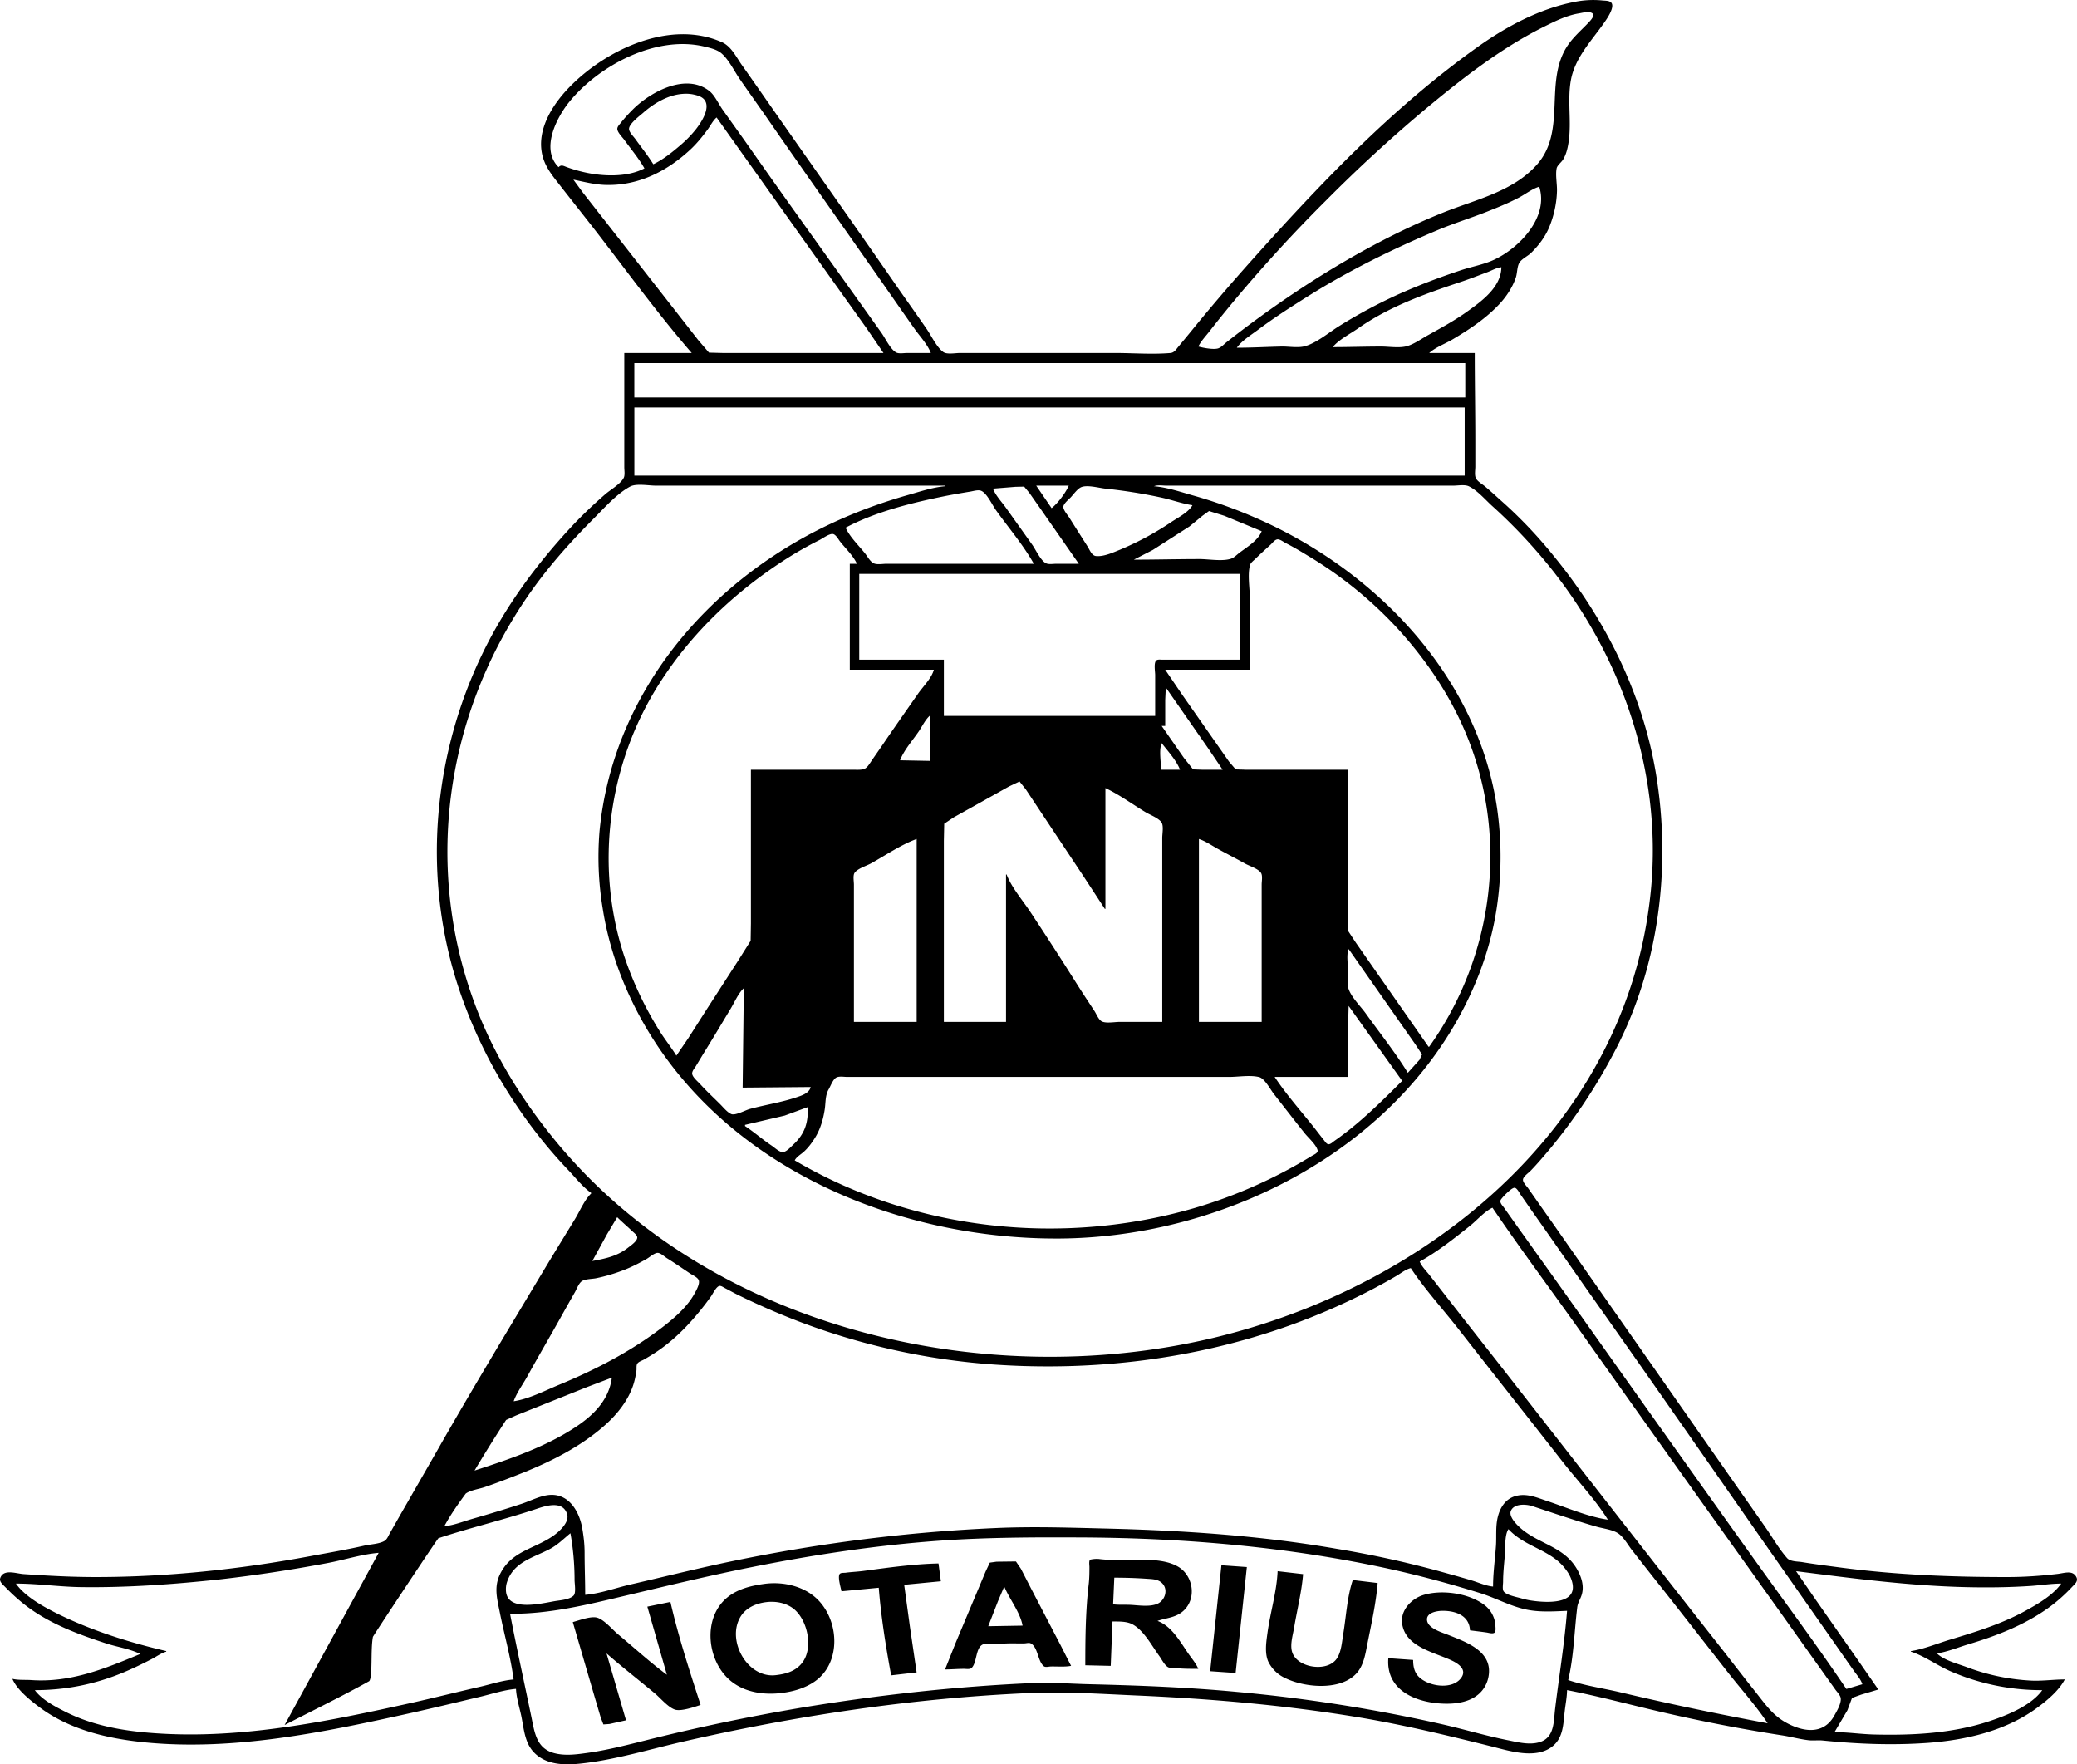 <svg width="199.43" height="169.39" viewBox="0 0 52.766 44.818" xml:space="preserve" xmlns="http://www.w3.org/2000/svg"><path style="fill:#000;stroke:none;stroke-width:.015" d="M95.624 196.907H93.91v2.901c0 .08.022.199-.015.27-.082.157-.333.298-.466.413-.297.258-.587.533-.855.82-.901.968-1.691 2.04-2.268 3.233-1.245 2.574-1.516 5.562-.665 8.3a12.153 12.153 0 0 0 1.352 2.901c.431.68.932 1.327 1.488 1.91.186.194.366.43.587.586v.015c-.175.17-.29.454-.418.662-.282.46-.564.92-.842 1.383-.88 1.468-1.767 2.933-2.614 4.42-.324.568-.65 1.133-.976 1.7l-.264.465c-.036.064-.07.155-.134.194-.135.08-.357.085-.51.12-.453.104-.912.181-1.368.267-1.794.335-3.635.532-5.458.532-.615 0-1.221-.033-1.834-.075-.195-.013-.514-.14-.595.105-.029.086.075.17.129.225.175.18.356.345.556.495.6.449 1.31.709 2.015.939.277.09.597.135.857.265-.902.376-1.767.732-2.767.663-.158-.01-.326.005-.48-.031.116.275.442.536.676.712.77.58 1.733.805 2.676.9 2.265.226 4.579-.257 6.78-.746.589-.131 1.174-.274 1.76-.413.293-.07.602-.173.902-.198.01.224.085.458.132.677.07.329.084.696.335.947.307.308.765.317 1.172.273.873-.093 1.731-.357 2.586-.553 2.893-.664 5.846-1.108 8.81-1.238.893-.039 1.8.02 2.691.06 1.9.082 3.79.244 5.669.555 1.145.19 2.272.462 3.398.743.448.113 1.085.315 1.503.022.316-.222.307-.584.348-.93.02-.173.056-.35.058-.525.832.161 1.654.387 2.48.576a42.23 42.23 0 0 0 2.978.573c.226.035.449.097.676.124.12.014.24-.005.361.007.894.09 1.78.125 2.676.06.958-.071 1.964-.302 2.752-.877.258-.188.572-.446.721-.734-.281 0-.56.042-.842.03a5.41 5.41 0 0 1-1.653-.345c-.225-.084-.582-.175-.752-.347.268-.039.537-.152.797-.23.728-.218 1.458-.501 2.074-.955a4.17 4.17 0 0 0 .557-.498c.07-.074.169-.148.113-.256-.094-.183-.3-.1-.474-.08-.42.05-.856.08-1.278.08-1.407 0-2.799-.054-4.195-.236-.34-.045-.683-.088-1.022-.144-.115-.018-.298-.01-.38-.103-.206-.235-.37-.524-.548-.78l-1.053-1.503-3.367-4.812c-.425-.606-.846-1.215-1.274-1.819l-.337-.481c-.038-.053-.13-.144-.13-.21-.003-.08.137-.174.188-.226.181-.186.35-.387.517-.586a14.168 14.168 0 0 0 1.568-2.346c1.176-2.173 1.509-4.77 1.101-7.187-.342-2.023-1.296-3.923-2.591-5.502a11.467 11.467 0 0 0-1.257-1.334c-.165-.146-.326-.298-.496-.44-.07-.057-.196-.128-.231-.214-.032-.077-.01-.2-.01-.283v-.661c0-.743-.014-1.483-.014-2.225h-1.158c.167-.15.408-.234.601-.35.43-.255.844-.53 1.187-.898.176-.19.326-.417.411-.662.04-.112.032-.273.087-.374.055-.104.215-.175.3-.257.196-.192.36-.407.466-.662.118-.285.188-.608.195-.917.004-.177-.042-.399-.009-.57.015-.08.123-.156.165-.227.079-.13.115-.286.138-.436.081-.52-.035-1.062.059-1.578.104-.577.534-1.01.856-1.474.06-.087.29-.412.153-.51-.053-.04-.156-.034-.22-.042a2.366 2.366 0 0 0-.706.04c-.882.173-1.723.623-2.45 1.141-2.19 1.56-4.034 3.508-5.817 5.505-.49.55-.972 1.113-1.436 1.684-.119.146-.24.291-.36.436-.052.065-.101.142-.19.15-.464.04-.949 0-1.414 0h-3.939c-.11 0-.326.042-.419-.023-.168-.12-.301-.408-.418-.578-.284-.413-.577-.82-.862-1.233-.962-1.388-1.938-2.766-2.906-4.15-.312-.445-.622-.893-.937-1.337-.144-.205-.266-.468-.502-.574-1.3-.578-2.905.17-3.834 1.1-.428.427-.855 1.059-.743 1.699.06.343.257.574.466.842.215.276.433.551.65.827.895 1.138 1.746 2.333 2.694 3.428m12.87-.166c.07-.141.19-.266.287-.39.213-.276.433-.545.656-.813a37.58 37.58 0 0 1 2.304-2.51 37.401 37.401 0 0 1 2.481-2.284c.94-.785 1.938-1.568 3.037-2.118.289-.144.581-.292.902-.346.093-.015.224-.055.315-.018.115.046.004.171-.045.225-.18.195-.387.367-.54.586-.64.922-.02 2.18-.8 3.053-.61.682-1.54.878-2.358 1.205-1.089.436-2.132.993-3.127 1.612a27.246 27.246 0 0 0-2.39 1.684c-.067.052-.144.142-.226.164-.12.033-.377-.015-.496-.05m-6.796.166h-.616c-.077 0-.2.023-.268-.016-.147-.083-.272-.359-.37-.496l-.868-1.217c-.805-1.126-1.614-2.25-2.408-3.383-.25-.358-.505-.712-.758-1.068-.102-.142-.2-.366-.335-.473-.596-.472-1.49.014-1.94.458-.11.11-.216.223-.312.346-.032.04-.088.095-.09.15-.004.089.13.217.179.286.17.236.367.468.51.722-.437.23-1.054.205-1.52.1a3.604 3.604 0 0 1-.45-.131c-.083-.03-.143-.073-.211 0-.466-.461-.047-1.269.28-1.668.753-.92 2.187-1.68 3.404-1.4.138.032.32.073.434.161.195.152.343.465.483.667.244.353.493.7.737 1.053.944 1.363 1.901 2.716 2.852 4.074.284.406.566.814.852 1.218.135.19.332.399.415.617m-7.051-4.797c-.135-.218-.3-.422-.45-.631-.047-.067-.157-.172-.166-.256-.015-.13.273-.343.36-.42.274-.242.634-.455 1.007-.48a.978.978 0 0 1 .24.01c.1.02.224.049.296.127.189.208-.076.599-.205.763a2.94 2.94 0 0 1-.406.415c-.203.174-.432.358-.676.473m1.608-1.188 2.908 4.09.911 1.277.421.617h-4.044l-.389-.01-.275-.321-.634-.812-1.764-2.255-.53-.677-.242-.33c.275.056.544.128.827.135.83.02 1.554-.348 2.15-.904.162-.151.306-.33.438-.51.072-.098.13-.221.223-.3m20.899 1.759c.249.778-.513 1.565-1.158 1.86-.262.12-.554.169-.827.26-.545.181-1.085.385-1.608.62a12.88 12.88 0 0 0-1.489.8c-.262.162-.573.43-.872.512-.18.049-.415.003-.601.008-.375.009-.752.03-1.128.03.131-.182.363-.323.541-.457.416-.312.853-.591 1.293-.867 1.03-.645 2.144-1.192 3.263-1.662.405-.17.825-.3 1.233-.46.284-.112.571-.227.842-.37.164-.087.333-.221.51-.274m-.961 2.045c-.004.517-.524.881-.902 1.15-.306.216-.635.395-.963.577-.166.092-.357.23-.54.28-.192.052-.45.008-.647.008-.41 0-.822.015-1.233.015.158-.192.442-.334.646-.477.783-.548 1.673-.868 2.571-1.167.244-.08.482-.174.722-.264.112-.043.225-.11.346-.122m-.917 2.436v.872h-21.11v-.872h21.11m-.015 1.128v1.729H94.166v-1.73h21.094m-13.2 1.985v.015c-.31.026-.635.135-.933.22-.687.195-1.354.44-2 .746-3.111 1.47-5.514 4.31-5.846 7.8a7.968 7.968 0 0 0 .08 1.954c.118.763.352 1.51.674 2.21 1.903 4.145 6.546 6.2 10.91 6.18 4.347-.021 8.913-2.416 10.615-6.555.27-.655.46-1.357.544-2.06a8.697 8.697 0 0 0-.021-2.316c-.466-3.162-2.785-5.72-5.574-7.115a12.42 12.42 0 0 0-2.15-.83c-.318-.09-.662-.207-.992-.234.09-.037.219-.015.315-.015h7.292c.112 0 .289-.033.391.016.218.103.423.347.602.508.476.429.919.893 1.329 1.386 1.926 2.314 2.985 5.33 2.697 8.344-.079.827-.246 1.645-.503 2.436-1.534 4.704-5.965 7.855-10.635 8.963-5.88 1.393-12.866-.266-16.767-5.1-.806-.997-1.488-2.105-1.945-3.307-1.323-3.477-.805-7.323 1.281-10.389.499-.732 1.08-1.39 1.704-2.015.27-.27.594-.64.933-.82.155-.082.472-.022.646-.022h7.352m3.143 0c-.077.18-.281.453-.436.572l-.391-.572h.827m.255 1.985h-.571c-.075 0-.184.02-.253-.009-.139-.058-.27-.35-.357-.472l-.674-.947c-.108-.15-.26-.309-.325-.481l.571-.046.221-.005.13.156.253.361 1.005 1.443m2.887-1.488c-.094.175-.364.313-.526.42a7.53 7.53 0 0 1-1.323.714c-.177.071-.406.177-.602.157-.107-.01-.16-.158-.211-.239-.156-.245-.312-.49-.466-.736-.043-.068-.179-.217-.147-.301.027-.075.123-.154.178-.21.074-.077.162-.206.256-.256.147-.077.456.01.616.028.49.052.976.128 1.458.234.254.056.51.151.767.189m-4.03 1.488H100.571c-.094 0-.246.03-.33-.015-.086-.045-.15-.165-.208-.24-.16-.204-.394-.425-.5-.662.77-.41 1.705-.638 2.556-.809.205-.04.41-.075.617-.109.077-.013.193-.05.269-.02.145.057.284.362.373.487.318.447.7.89.966 1.368m5.789-.827c-.09.232-.366.397-.556.54-.07.051-.143.132-.226.159-.222.072-.563.008-.797.008-.555 0-1.112.015-1.669.015l.481-.246.933-.598.33-.271.166-.12.39.121.948.392m-10.284.827h-.18v2.691h2.135c-.05.207-.274.428-.396.602-.307.44-.616.879-.918 1.323-.099.146-.202.289-.3.436-.038.056-.085.131-.152.158-.075.03-.184.022-.264.022h-2.617v3.909l-.007.436-.322.511-.777 1.203-.49.767-.298.436c-.134-.216-.295-.415-.43-.632a8.936 8.936 0 0 1-.837-1.729c-.838-2.354-.493-5.03.857-7.126.805-1.25 1.875-2.267 3.117-3.077.299-.195.612-.375.932-.535.08-.04.253-.17.344-.15.07.017.131.13.172.184.138.178.339.364.431.57m14.539 12.27h-.015l-1.429-2.045-.42-.602-.188-.285-.008-.406v-3.699h-2.586l-.27-.009-.171-.201-.326-.466-.853-1.218-.44-.647h2.15v-1.819c0-.252-.063-.597.005-.84.017-.06.087-.11.13-.152.126-.125.26-.245.391-.364.047-.042.1-.121.166-.135.068-.015.166.067.225.096.206.104.405.225.602.345a10.264 10.264 0 0 1 2.257 1.847c.697.77 1.282 1.628 1.69 2.586 1.123 2.631.752 5.692-.91 8.013m-4.811-12.012v2.18H107.577c-.047 0-.12-.013-.156.024-.063.063-.024.282-.024.366v1.038h-5.368v-1.428h-2.15v-2.18h9.668m-1.88 2.886 1.068 1.534.376.556h-.512l-.239-.009-.233-.292-.565-.812h.09v-.661l.015-.316m-5.984.707v1.158l-.767-.015c.1-.264.33-.517.487-.752.084-.127.162-.294.28-.391m5.879.707c.154.2.377.44.466.676h-.481c0-.191-.059-.5.015-.676m-1.444 4.21h.015v-3.068c.355.166.687.412 1.023.614.111.067.337.15.405.263.054.088.016.285.016.386v4.676h-1.083c-.123 0-.333.04-.446-.009-.084-.037-.142-.187-.19-.262-.157-.24-.316-.478-.468-.721a92.479 92.479 0 0 0-1.166-1.804c-.194-.294-.477-.62-.601-.948h-.015v3.744h-1.579v-4.601l.009-.433.247-.165.646-.36.752-.421.268-.127.158.198.4.602 1.058 1.593.551.842m-4.78-1.774v4.646h-1.594v-3.488c0-.079-.028-.226.015-.295.07-.11.308-.182.42-.244.371-.206.76-.474 1.158-.619m8.766 4.646h-1.594v-4.646c.161.051.318.16.466.243.234.13.473.25.707.382.11.062.337.129.405.238.044.07.016.215.016.295v3.488m2.21-1.85 1.295 1.85.4.571.168.256-.062.135-.298.331c-.32-.519-.71-1.007-1.065-1.503-.133-.187-.382-.426-.446-.647-.038-.133-.008-.313-.008-.451 0-.156-.045-.398.015-.541m-15.365.992-.03 2.526 1.729-.015c-.039.162-.236.219-.376.266-.383.127-.784.187-1.173.292-.108.03-.364.17-.466.13-.104-.043-.207-.174-.286-.252-.17-.17-.346-.332-.508-.511-.059-.065-.201-.178-.203-.27 0-.064.06-.13.092-.181.079-.13.157-.262.237-.391.22-.354.432-.712.647-1.068.1-.165.195-.395.337-.526m15.365.451 1.354 1.895v.015c-.434.433-.858.855-1.338 1.238a8.403 8.403 0 0 1-.376.28c-.04.028-.098.087-.15.086-.05-.002-.087-.066-.115-.101-.084-.104-.164-.211-.247-.316-.335-.423-.709-.842-1.007-1.293h1.864v-1.263l.015-.541m-14.072 3.924c.048-.095.163-.154.24-.227.116-.108.211-.239.292-.374.124-.208.194-.454.23-.692.027-.173.01-.359.1-.511.05-.084.112-.268.207-.307.074-.03.19-.009.269-.009h9.697c.233 0 .542-.054.767.005.138.037.287.321.373.431.26.331.516.664.779.993.091.114.296.293.33.435.015.068-.099.113-.144.14a12.366 12.366 0 0 1-3.007 1.333c-3.362.97-7.109.567-10.133-1.217m.33-1.353c.017.384-.068.673-.36.946-.062.057-.194.209-.286.197-.09-.011-.197-.116-.27-.165-.233-.156-.445-.343-.677-.497v-.03l1.007-.236.586-.215m26.793 14.66-.406.12c-.766-1.136-1.588-2.239-2.384-3.353-1.453-2.032-2.9-4.066-4.343-6.104-.53-.749-1.063-1.495-1.596-2.24l-.374-.527c-.04-.057-.128-.138-.078-.21.043-.062.279-.316.354-.296.064.018.12.14.156.19.126.18.25.362.378.542.505.714 1 1.435 1.506 2.15 1.575 2.227 3.128 4.47 4.693 6.705l1.443 2.06c.144.206.287.412.432.616.076.108.178.22.219.346m-9.397-12.103c.736 1.083 1.522 2.134 2.279 3.203 1.503 2.123 3.012 4.243 4.525 6.36.516.72 1.027 1.444 1.542 2.164l.364.512c.045.063.13.145.138.225.014.134-.1.324-.163.436-.274.499-.8.416-1.228.178-.34-.189-.525-.464-.763-.764-.33-.413-.65-.833-.978-1.248-1.74-2.21-3.466-4.429-5.196-6.646-.54-.692-1.084-1.382-1.624-2.074l-.493-.632c-.085-.108-.198-.218-.252-.346.45-.25.876-.586 1.278-.908.178-.142.366-.364.57-.46m-22.236.24c.127.125.263.24.391.362.039.037.115.092.119.15.006.093-.16.205-.224.255-.28.224-.576.283-.917.346l.371-.676.26-.436m-2.63 4.676c.081-.227.24-.436.355-.647.272-.494.559-.98.834-1.473.12-.216.242-.432.365-.647.048-.084.092-.213.167-.276.08-.066.268-.062.368-.082.247-.05.487-.123.722-.214.198-.077.387-.175.571-.28.077-.045.168-.13.256-.15.08-.017.19.093.255.133.2.124.392.258.587.388.062.042.19.096.22.168.039.092-.062.265-.105.343-.174.318-.466.58-.747.802-.81.637-1.742 1.122-2.691 1.514-.361.149-.77.363-1.158.42m22.793-3.382c.358.541.812 1.036 1.212 1.548.878 1.126 1.765 2.243 2.643 3.368.378.484.827.954 1.152 1.474-.514-.076-1.042-.308-1.534-.471-.278-.093-.546-.217-.842-.12-.24.08-.367.298-.423.53-.057.241-.028.479-.044.722-.024.346-.074.69-.074 1.038-.18-.016-.368-.103-.541-.155-.305-.092-.611-.175-.917-.26a26 26 0 0 0-2.511-.544c-1.932-.336-3.894-.467-5.849-.515-.93-.023-1.866-.055-2.796-.014-2.26.099-4.487.382-6.706.841-.871.18-1.734.397-2.601.596-.372.086-.762.23-1.143.261 0-.355-.015-.712-.015-1.067 0-.213-.024-.422-.061-.632-.072-.407-.324-.856-.796-.841-.245.008-.505.148-.736.225-.423.14-.85.267-1.278.39-.222.064-.461.162-.692.18.166-.307.358-.574.544-.828.124-.088.334-.114.478-.163.33-.113.655-.238.978-.367.748-.3 1.503-.686 2.105-1.23.294-.266.555-.596.686-.974.044-.128.07-.258.089-.391.007-.053-.008-.129.022-.175.032-.05.115-.074.165-.102.118-.067.233-.138.346-.214.308-.208.59-.467.839-.742.186-.206.359-.421.52-.647.048-.067.127-.238.207-.266.047-.016.108.032.148.052.116.059.229.124.345.18.477.233.964.447 1.459.639a17.327 17.327 0 0 0 5.036 1.123c2.534.174 5.088-.132 7.488-.986a16.967 16.967 0 0 0 2.09-.91c.218-.114.434-.233.646-.358.112-.066.235-.166.361-.195m-20.297 2.781c-.07.556-.453.944-.902 1.243-.78.52-1.7.83-2.586 1.118.258-.435.527-.862.802-1.286l.25-.113.541-.216 1.263-.505.632-.24m-2.496 7.667c-.287.023-.577.122-.857.186-.582.133-1.161.28-1.744.41-2.02.448-4.101.879-6.18.788-.88-.039-1.786-.154-2.585-.553-.27-.135-.615-.313-.797-.56.79 0 1.54-.151 2.27-.458.236-.099.465-.211.692-.328.123-.063.242-.153.376-.192v-.015c-.938-.217-1.921-.528-2.782-.958-.351-.176-.807-.429-1.037-.756.555 0 1.112.084 1.669.09 1.175.015 2.35-.072 3.518-.197a38.116 38.116 0 0 0 2.706-.41c.435-.079.884-.228 1.323-.264-.343.631-1.648 3.017-2.39 4.375.766-.395 1.468-.736 2.15-1.116.093-.114.03-.79.094-1.124.004-.026 1.63-2.48 1.665-2.507.818-.27 1.661-.468 2.48-.741.237-.079.684-.231.79.135.06.209-.21.445-.354.546-.48.336-1.065.385-1.351.973-.164.337-.071.644-.002.992.112.558.273 1.12.346 1.684m31.86 1.113c-1.252-.233-2.491-.49-3.73-.784-.439-.104-.91-.17-1.338-.314.142-.593.155-1.244.23-1.85.016-.124.085-.212.117-.33.06-.214-.012-.444-.12-.631-.318-.558-.905-.63-1.37-.993-.106-.083-.383-.33-.313-.496.08-.188.383-.171.54-.12.544.179 1.086.366 1.638.524.166.047.395.072.541.165.141.09.25.292.352.423.228.292.456.583.686.872.601.759 1.193 1.525 1.792 2.286.323.41.686.812.974 1.248m-6.585-4.932c.358.388.853.48 1.248.804.096.08.18.175.25.279.044.065.08.135.105.21.215.64-.652.58-1.047.518a1.984 1.984 0 0 1-.24-.056c-.107-.03-.368-.08-.436-.172-.04-.053-.016-.18-.016-.245 0-.226.026-.45.044-.676.015-.177-.009-.515.092-.662m-23.83.105c.07.384.105.798.105 1.188 0 .09.042.327-.024.394-.102.104-.337.119-.472.141-.355.06-1.25.29-1.248-.294a.57.57 0 0 1 .021-.166c.158-.529.665-.638 1.091-.861.206-.108.35-.26.526-.402m25.32 1.97c-.066.833-.204 1.666-.304 2.496-.038.318-.014.722-.388.838-.264.083-.565.002-.827-.05-.556-.112-1.101-.276-1.654-.402a40.268 40.268 0 0 0-5.187-.82c-1.26-.12-2.524-.167-3.789-.198-.466-.011-.948-.05-1.413-.03-1.99.087-3.987.309-5.954.638a51.512 51.512 0 0 0-3.954.834c-.47.117-.948.238-1.429.304-.27.038-.557.076-.826.006-.46-.118-.505-.528-.587-.925-.18-.871-.372-1.742-.541-2.616 1.014.008 1.977-.234 2.962-.467 1.055-.25 2.109-.505 3.172-.717 1.608-.322 3.236-.567 4.871-.679 1.175-.08 2.354-.082 3.534-.076 2.609.013 5.263.242 7.818.803.77.17 1.533.377 2.285.61.392.122.752.325 1.158.415.345.076.703.051 1.052.036m-12.238 1.383.646.015.045-1.127c.164 0 .365-.007.512.074.286.156.486.54.674.798.062.085.13.229.22.285.046.029.12.015.173.022.193.025.407.023.602.024-.06-.14-.17-.267-.256-.391-.207-.3-.42-.694-.782-.827.234-.08.467-.08.661-.258.345-.318.245-.905-.15-1.127-.387-.219-.983-.162-1.413-.164-.19 0-.398.001-.586-.024a.748.748 0 0 0-.225.018c-.034.042-.016.137-.016.187 0 .145-.002.306-.02.45-.078.666-.085 1.375-.085 2.045m-3.563.106c.16 0 .32-.015.48-.015.056 0 .154.018.196-.024.137-.138.097-.492.272-.59.058-.032.146-.018.21-.018.15 0 .3-.01.45-.015.136-.003.271.003.406 0 .051-.001.117-.024.164 0 .183.097.175.446.327.577.046.04.13.01.186.01.169-.003.344.015.511-.016l-.267-.526-.752-1.443-.255-.496-.127-.187-.493.006-.171.024-.109.232-.208.496-.55 1.308-.27.677m-2.631-1.985.947-.09c.058.735.18 1.5.315 2.225l.647-.075-.17-1.158-.146-1.067.932-.09-.06-.452c-.627.013-1.287.107-1.91.19-.149.02-.3.025-.45.045-.043.006-.12-.005-.15.032-.057.072.028.353.045.44m9.652-.662-.286 2.692.647.045.285-2.691-.646-.046m1.428.15c-.022.521-.186 1.048-.257 1.564-.032.23-.077.52.021.737a.89.89 0 0 0 .432.417c.502.245 1.434.328 1.829-.146.168-.202.208-.487.258-.737.099-.498.218-1.027.258-1.533l-.631-.076c-.145.428-.17.938-.245 1.384-.032.195-.048.449-.165.616-.243.35-1.017.232-1.134-.18-.054-.188.023-.429.054-.617.074-.446.191-.902.227-1.353l-.647-.075m19.907.315c-.21.298-.604.524-.918.697-.601.33-1.255.531-1.909.728-.32.096-.662.24-.992.29v.014c.35.111.68.36 1.022.505a5.795 5.795 0 0 0 2.315.473c-.279.393-.896.64-1.338.787-.938.313-1.95.364-2.932.34-.335-.008-.671-.06-1.007-.06l.328-.556.117-.314.232-.083.436-.13-.5-.721-1.094-1.564-.496-.721c1.434.182 2.854.37 4.3.405.554.014 1.117.007 1.669-.03.254-.018.512-.059.767-.06m-24.086.527.03-.677c.28 0 .562.009.842.029.137.009.284.011.385.124.15.169.051.441-.145.516-.19.073-.434.037-.631.024-.161-.011-.32.004-.481-.016m-8.856-.52c-.337.046-.678.126-.947.346-.637.522-.519 1.622.09 2.121.364.298.856.361 1.308.303.29-.037.585-.123.827-.292.67-.47.624-1.527.074-2.077-.343-.344-.88-.465-1.352-.401m6.09.069c.131.317.405.654.465.992l-.872.015.246-.632.16-.375m10.39 1.864-.632-.045c-.067.85.765 1.157 1.488 1.157.373 0 .778-.096.973-.45a.781.781 0 0 0 .085-.241c.115-.638-.554-.87-1.028-1.059-.16-.063-.511-.164-.534-.37-.023-.198.261-.24.399-.24.33 0 .675.12.692.496.14.018.28.034.42.054.054.008.14.036.191.012.055-.026.036-.137.035-.186a.706.706 0 0 0-.3-.539c-.397-.29-1.085-.385-1.55-.232-.29.096-.562.384-.521.71.074.594.792.73 1.243.938.175.08.413.231.261.446-.229.324-.867.22-1.1-.045-.1-.115-.123-.26-.123-.406m-19.455-1.353.496 1.729c-.432-.32-.834-.69-1.248-1.034-.143-.12-.346-.367-.526-.417-.16-.044-.457.071-.616.113l.562 1.924.146.496.069.18.155-.011.42-.094-.495-1.699c.401.35.823.678 1.232 1.019.137.114.353.375.527.414.158.035.479-.073.631-.125-.278-.854-.566-1.74-.767-2.616l-.586.12m3.022-.115c.246-.03.513.02.707.18.346.29.494.994.202 1.364-.168.214-.41.281-.668.311-.722.086-1.26-.883-.896-1.484.14-.23.397-.34.655-.371m-2.51 1.845-.016.015z" transform="translate(-78.05 -187.939)"/></svg>